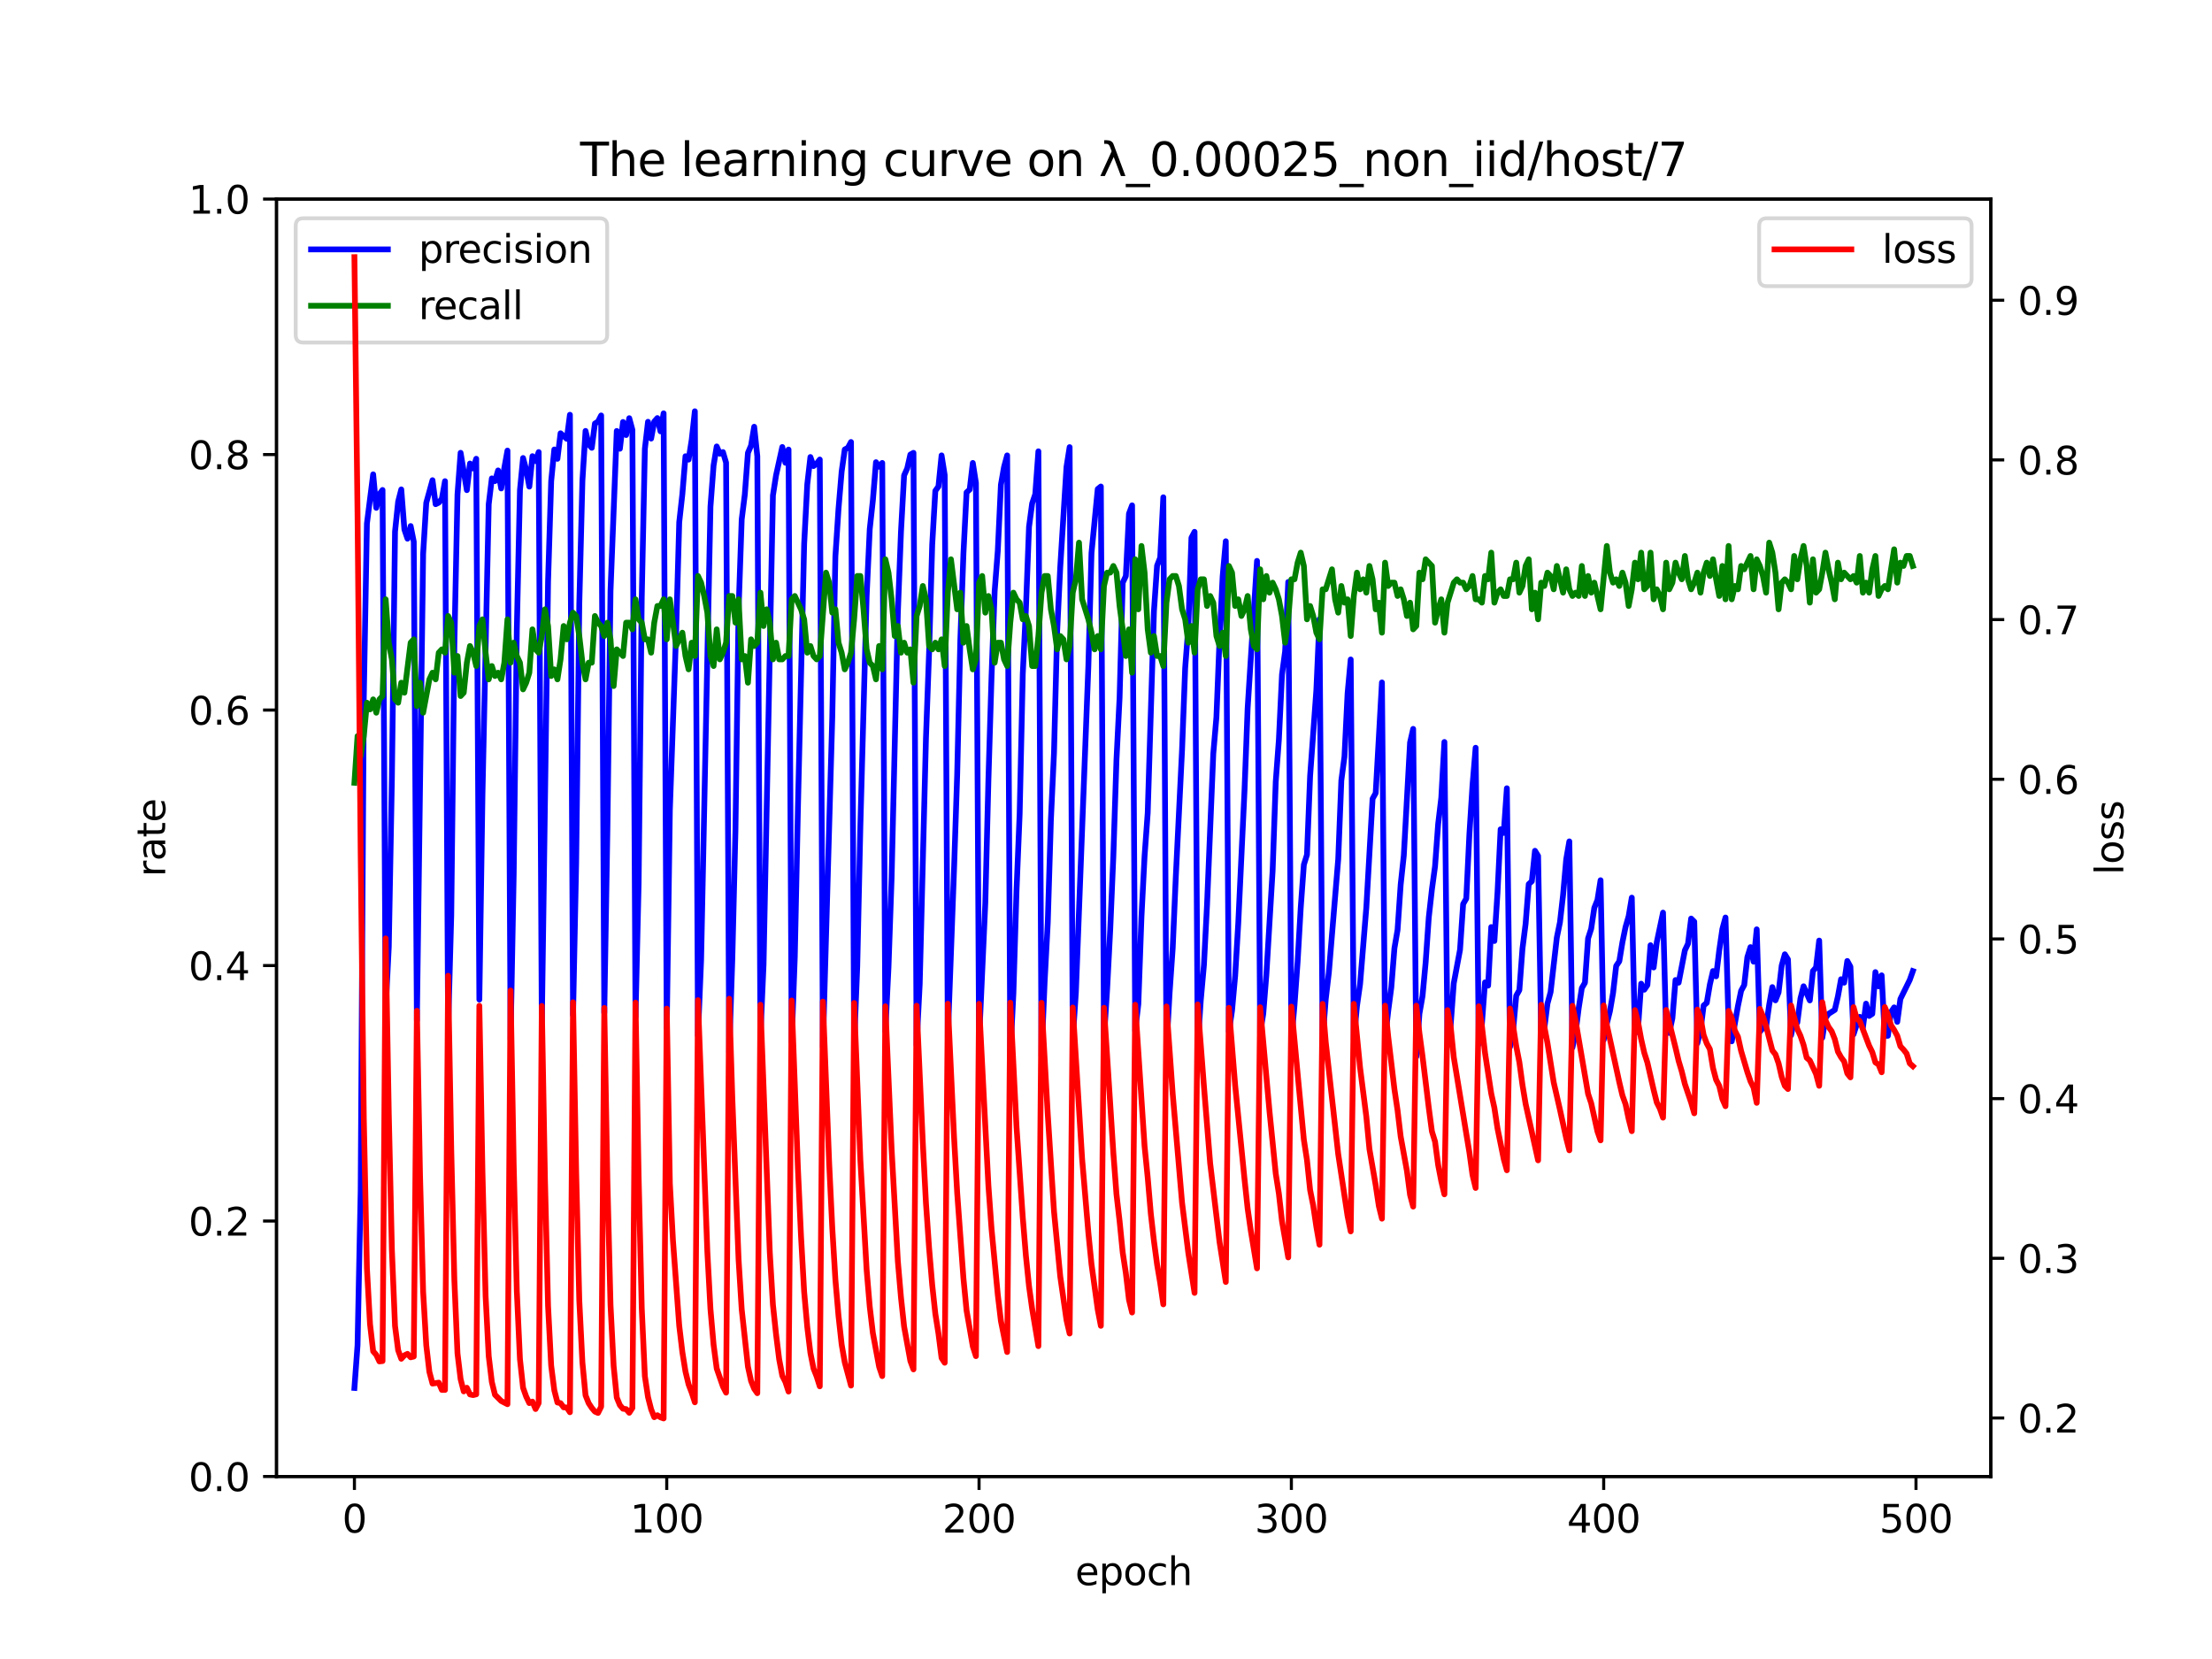 <?xml version="1.0" encoding="utf-8" standalone="no"?>
<!DOCTYPE svg PUBLIC "-//W3C//DTD SVG 1.1//EN"
  "http://www.w3.org/Graphics/SVG/1.1/DTD/svg11.dtd">
<svg xmlns:xlink="http://www.w3.org/1999/xlink" width="576pt" height="432pt" viewBox="0 0 576 432" xmlns="http://www.w3.org/2000/svg" version="1.1">
 <defs>
  <style type="text/css">*{stroke-linejoin: round; stroke-linecap: butt}</style>
 </defs>
 <g id="figure_1">
  <g id="patch_1">
   <path d="M 0 432 
L 576 432 
L 576 0 
L 0 0 
z
" style="fill: #ffffff"/>
  </g>
  <g id="axes_1">
   <g id="patch_2">
    <path d="M 72 384.48 
L 518.4 384.48 
L 518.4 51.84 
L 72 51.84 
z
" style="fill: #ffffff"/>
   </g>
   <g id="matplotlib.axis_1">
    <g id="xtick_1">
     <g id="line2d_1">
      <defs>
       <path id="m4d2479181d" d="M 0 0 
L 0 3.5 
" style="stroke: #000000; stroke-width: 0.8"/>
      </defs>
      <g>
       <use xlink:href="#m4d2479181d" x="92.291" y="384.48" style="stroke: #000000; stroke-width: 0.8"/>
      </g>
     </g>
     <g id="text_1">
      <!-- 0 -->
      <g transform="translate(89.11 399.078) scale(0.1 -0.1)">
       <defs>
        <path id="DejaVuSans-30" d="M 2034 4250 
Q 1547 4250 1301 3770 
Q 1056 3291 1056 2328 
Q 1056 1369 1301 889 
Q 1547 409 2034 409 
Q 2525 409 2770 889 
Q 3016 1369 3016 2328 
Q 3016 3291 2770 3770 
Q 2525 4250 2034 4250 
z
M 2034 4750 
Q 2819 4750 3233 4129 
Q 3647 3509 3647 2328 
Q 3647 1150 3233 529 
Q 2819 -91 2034 -91 
Q 1250 -91 836 529 
Q 422 1150 422 2328 
Q 422 3509 836 4129 
Q 1250 4750 2034 4750 
z
" transform="scale(0.016)"/>
       </defs>
       <use xlink:href="#DejaVuSans-30"/>
      </g>
     </g>
    </g>
    <g id="xtick_2">
     <g id="line2d_2">
      <g>
       <use xlink:href="#m4d2479181d" x="173.617" y="384.48" style="stroke: #000000; stroke-width: 0.8"/>
      </g>
     </g>
     <g id="text_2">
      <!-- 100 -->
      <g transform="translate(164.073 399.078) scale(0.1 -0.1)">
       <defs>
        <path id="DejaVuSans-31" d="M 794 531 
L 1825 531 
L 1825 4091 
L 703 3866 
L 703 4441 
L 1819 4666 
L 2450 4666 
L 2450 531 
L 3481 531 
L 3481 0 
L 794 0 
L 794 531 
z
" transform="scale(0.016)"/>
       </defs>
       <use xlink:href="#DejaVuSans-31"/>
       <use xlink:href="#DejaVuSans-30" x="63.623"/>
       <use xlink:href="#DejaVuSans-30" x="127.246"/>
      </g>
     </g>
    </g>
    <g id="xtick_3">
     <g id="line2d_3">
      <g>
       <use xlink:href="#m4d2479181d" x="254.943" y="384.48" style="stroke: #000000; stroke-width: 0.8"/>
      </g>
     </g>
     <g id="text_3">
      <!-- 200 -->
      <g transform="translate(245.4 399.078) scale(0.1 -0.1)">
       <defs>
        <path id="DejaVuSans-32" d="M 1228 531 
L 3431 531 
L 3431 0 
L 469 0 
L 469 531 
Q 828 903 1448 1529 
Q 2069 2156 2228 2338 
Q 2531 2678 2651 2914 
Q 2772 3150 2772 3378 
Q 2772 3750 2511 3984 
Q 2250 4219 1831 4219 
Q 1534 4219 1204 4116 
Q 875 4013 500 3803 
L 500 4441 
Q 881 4594 1212 4672 
Q 1544 4750 1819 4750 
Q 2544 4750 2975 4387 
Q 3406 4025 3406 3419 
Q 3406 3131 3298 2873 
Q 3191 2616 2906 2266 
Q 2828 2175 2409 1742 
Q 1991 1309 1228 531 
z
" transform="scale(0.016)"/>
       </defs>
       <use xlink:href="#DejaVuSans-32"/>
       <use xlink:href="#DejaVuSans-30" x="63.623"/>
       <use xlink:href="#DejaVuSans-30" x="127.246"/>
      </g>
     </g>
    </g>
    <g id="xtick_4">
     <g id="line2d_4">
      <g>
       <use xlink:href="#m4d2479181d" x="336.27" y="384.48" style="stroke: #000000; stroke-width: 0.8"/>
      </g>
     </g>
     <g id="text_4">
      <!-- 300 -->
      <g transform="translate(326.726 399.078) scale(0.1 -0.1)">
       <defs>
        <path id="DejaVuSans-33" d="M 2597 2516 
Q 3050 2419 3304 2112 
Q 3559 1806 3559 1356 
Q 3559 666 3084 287 
Q 2609 -91 1734 -91 
Q 1441 -91 1130 -33 
Q 819 25 488 141 
L 488 750 
Q 750 597 1062 519 
Q 1375 441 1716 441 
Q 2309 441 2620 675 
Q 2931 909 2931 1356 
Q 2931 1769 2642 2001 
Q 2353 2234 1838 2234 
L 1294 2234 
L 1294 2753 
L 1863 2753 
Q 2328 2753 2575 2939 
Q 2822 3125 2822 3475 
Q 2822 3834 2567 4026 
Q 2313 4219 1838 4219 
Q 1578 4219 1281 4162 
Q 984 4106 628 3988 
L 628 4550 
Q 988 4650 1302 4700 
Q 1616 4750 1894 4750 
Q 2613 4750 3031 4423 
Q 3450 4097 3450 3541 
Q 3450 3153 3228 2886 
Q 3006 2619 2597 2516 
z
" transform="scale(0.016)"/>
       </defs>
       <use xlink:href="#DejaVuSans-33"/>
       <use xlink:href="#DejaVuSans-30" x="63.623"/>
       <use xlink:href="#DejaVuSans-30" x="127.246"/>
      </g>
     </g>
    </g>
    <g id="xtick_5">
     <g id="line2d_5">
      <g>
       <use xlink:href="#m4d2479181d" x="417.596" y="384.48" style="stroke: #000000; stroke-width: 0.8"/>
      </g>
     </g>
     <g id="text_5">
      <!-- 400 -->
      <g transform="translate(408.052 399.078) scale(0.1 -0.1)">
       <defs>
        <path id="DejaVuSans-34" d="M 2419 4116 
L 825 1625 
L 2419 1625 
L 2419 4116 
z
M 2253 4666 
L 3047 4666 
L 3047 1625 
L 3713 1625 
L 3713 1100 
L 3047 1100 
L 3047 0 
L 2419 0 
L 2419 1100 
L 313 1100 
L 313 1709 
L 2253 4666 
z
" transform="scale(0.016)"/>
       </defs>
       <use xlink:href="#DejaVuSans-34"/>
       <use xlink:href="#DejaVuSans-30" x="63.623"/>
       <use xlink:href="#DejaVuSans-30" x="127.246"/>
      </g>
     </g>
    </g>
    <g id="xtick_6">
     <g id="line2d_6">
      <g>
       <use xlink:href="#m4d2479181d" x="498.922" y="384.48" style="stroke: #000000; stroke-width: 0.8"/>
      </g>
     </g>
     <g id="text_6">
      <!-- 500 -->
      <g transform="translate(489.379 399.078) scale(0.1 -0.1)">
       <defs>
        <path id="DejaVuSans-35" d="M 691 4666 
L 3169 4666 
L 3169 4134 
L 1269 4134 
L 1269 2991 
Q 1406 3038 1543 3061 
Q 1681 3084 1819 3084 
Q 2600 3084 3056 2656 
Q 3513 2228 3513 1497 
Q 3513 744 3044 326 
Q 2575 -91 1722 -91 
Q 1428 -91 1123 -41 
Q 819 9 494 109 
L 494 744 
Q 775 591 1075 516 
Q 1375 441 1709 441 
Q 2250 441 2565 725 
Q 2881 1009 2881 1497 
Q 2881 1984 2565 2268 
Q 2250 2553 1709 2553 
Q 1456 2553 1204 2497 
Q 953 2441 691 2322 
L 691 4666 
z
" transform="scale(0.016)"/>
       </defs>
       <use xlink:href="#DejaVuSans-35"/>
       <use xlink:href="#DejaVuSans-30" x="63.623"/>
       <use xlink:href="#DejaVuSans-30" x="127.246"/>
      </g>
     </g>
    </g>
    <g id="text_7">
     <!-- epoch -->
     <g transform="translate(279.972 412.757) scale(0.1 -0.1)">
      <defs>
       <path id="DejaVuSans-65" d="M 3597 1894 
L 3597 1613 
L 953 1613 
Q 991 1019 1311 708 
Q 1631 397 2203 397 
Q 2534 397 2845 478 
Q 3156 559 3463 722 
L 3463 178 
Q 3153 47 2828 -22 
Q 2503 -91 2169 -91 
Q 1331 -91 842 396 
Q 353 884 353 1716 
Q 353 2575 817 3079 
Q 1281 3584 2069 3584 
Q 2775 3584 3186 3129 
Q 3597 2675 3597 1894 
z
M 3022 2063 
Q 3016 2534 2758 2815 
Q 2500 3097 2075 3097 
Q 1594 3097 1305 2825 
Q 1016 2553 972 2059 
L 3022 2063 
z
" transform="scale(0.016)"/>
       <path id="DejaVuSans-70" d="M 1159 525 
L 1159 -1331 
L 581 -1331 
L 581 3500 
L 1159 3500 
L 1159 2969 
Q 1341 3281 1617 3432 
Q 1894 3584 2278 3584 
Q 2916 3584 3314 3078 
Q 3713 2572 3713 1747 
Q 3713 922 3314 415 
Q 2916 -91 2278 -91 
Q 1894 -91 1617 61 
Q 1341 213 1159 525 
z
M 3116 1747 
Q 3116 2381 2855 2742 
Q 2594 3103 2138 3103 
Q 1681 3103 1420 2742 
Q 1159 2381 1159 1747 
Q 1159 1113 1420 752 
Q 1681 391 2138 391 
Q 2594 391 2855 752 
Q 3116 1113 3116 1747 
z
" transform="scale(0.016)"/>
       <path id="DejaVuSans-6f" d="M 1959 3097 
Q 1497 3097 1228 2736 
Q 959 2375 959 1747 
Q 959 1119 1226 758 
Q 1494 397 1959 397 
Q 2419 397 2687 759 
Q 2956 1122 2956 1747 
Q 2956 2369 2687 2733 
Q 2419 3097 1959 3097 
z
M 1959 3584 
Q 2709 3584 3137 3096 
Q 3566 2609 3566 1747 
Q 3566 888 3137 398 
Q 2709 -91 1959 -91 
Q 1206 -91 779 398 
Q 353 888 353 1747 
Q 353 2609 779 3096 
Q 1206 3584 1959 3584 
z
" transform="scale(0.016)"/>
       <path id="DejaVuSans-63" d="M 3122 3366 
L 3122 2828 
Q 2878 2963 2633 3030 
Q 2388 3097 2138 3097 
Q 1578 3097 1268 2742 
Q 959 2388 959 1747 
Q 959 1106 1268 751 
Q 1578 397 2138 397 
Q 2388 397 2633 464 
Q 2878 531 3122 666 
L 3122 134 
Q 2881 22 2623 -34 
Q 2366 -91 2075 -91 
Q 1284 -91 818 406 
Q 353 903 353 1747 
Q 353 2603 823 3093 
Q 1294 3584 2113 3584 
Q 2378 3584 2631 3529 
Q 2884 3475 3122 3366 
z
" transform="scale(0.016)"/>
       <path id="DejaVuSans-68" d="M 3513 2113 
L 3513 0 
L 2938 0 
L 2938 2094 
Q 2938 2591 2744 2837 
Q 2550 3084 2163 3084 
Q 1697 3084 1428 2787 
Q 1159 2491 1159 1978 
L 1159 0 
L 581 0 
L 581 4863 
L 1159 4863 
L 1159 2956 
Q 1366 3272 1645 3428 
Q 1925 3584 2291 3584 
Q 2894 3584 3203 3211 
Q 3513 2838 3513 2113 
z
" transform="scale(0.016)"/>
      </defs>
      <use xlink:href="#DejaVuSans-65"/>
      <use xlink:href="#DejaVuSans-70" x="61.523"/>
      <use xlink:href="#DejaVuSans-6f" x="125"/>
      <use xlink:href="#DejaVuSans-63" x="186.182"/>
      <use xlink:href="#DejaVuSans-68" x="241.162"/>
     </g>
    </g>
   </g>
   <g id="matplotlib.axis_2">
    <g id="ytick_1">
     <g id="line2d_7">
      <defs>
       <path id="m20a72771af" d="M 0 0 
L -3.5 0 
" style="stroke: #000000; stroke-width: 0.8"/>
      </defs>
      <g>
       <use xlink:href="#m20a72771af" x="72" y="384.48" style="stroke: #000000; stroke-width: 0.8"/>
      </g>
     </g>
     <g id="text_8">
      <!-- 0.0 -->
      <g transform="translate(49.097 388.279) scale(0.1 -0.1)">
       <defs>
        <path id="DejaVuSans-2e" d="M 684 794 
L 1344 794 
L 1344 0 
L 684 0 
L 684 794 
z
" transform="scale(0.016)"/>
       </defs>
       <use xlink:href="#DejaVuSans-30"/>
       <use xlink:href="#DejaVuSans-2e" x="63.623"/>
       <use xlink:href="#DejaVuSans-30" x="95.41"/>
      </g>
     </g>
    </g>
    <g id="ytick_2">
     <g id="line2d_8">
      <g>
       <use xlink:href="#m20a72771af" x="72" y="317.952" style="stroke: #000000; stroke-width: 0.8"/>
      </g>
     </g>
     <g id="text_9">
      <!-- 0.2 -->
      <g transform="translate(49.097 321.751) scale(0.1 -0.1)">
       <use xlink:href="#DejaVuSans-30"/>
       <use xlink:href="#DejaVuSans-2e" x="63.623"/>
       <use xlink:href="#DejaVuSans-32" x="95.41"/>
      </g>
     </g>
    </g>
    <g id="ytick_3">
     <g id="line2d_9">
      <g>
       <use xlink:href="#m20a72771af" x="72" y="251.424" style="stroke: #000000; stroke-width: 0.8"/>
      </g>
     </g>
     <g id="text_10">
      <!-- 0.4 -->
      <g transform="translate(49.097 255.223) scale(0.1 -0.1)">
       <use xlink:href="#DejaVuSans-30"/>
       <use xlink:href="#DejaVuSans-2e" x="63.623"/>
       <use xlink:href="#DejaVuSans-34" x="95.41"/>
      </g>
     </g>
    </g>
    <g id="ytick_4">
     <g id="line2d_10">
      <g>
       <use xlink:href="#m20a72771af" x="72" y="184.896" style="stroke: #000000; stroke-width: 0.8"/>
      </g>
     </g>
     <g id="text_11">
      <!-- 0.6 -->
      <g transform="translate(49.097 188.695) scale(0.1 -0.1)">
       <defs>
        <path id="DejaVuSans-36" d="M 2113 2584 
Q 1688 2584 1439 2293 
Q 1191 2003 1191 1497 
Q 1191 994 1439 701 
Q 1688 409 2113 409 
Q 2538 409 2786 701 
Q 3034 994 3034 1497 
Q 3034 2003 2786 2293 
Q 2538 2584 2113 2584 
z
M 3366 4563 
L 3366 3988 
Q 3128 4100 2886 4159 
Q 2644 4219 2406 4219 
Q 1781 4219 1451 3797 
Q 1122 3375 1075 2522 
Q 1259 2794 1537 2939 
Q 1816 3084 2150 3084 
Q 2853 3084 3261 2657 
Q 3669 2231 3669 1497 
Q 3669 778 3244 343 
Q 2819 -91 2113 -91 
Q 1303 -91 875 529 
Q 447 1150 447 2328 
Q 447 3434 972 4092 
Q 1497 4750 2381 4750 
Q 2619 4750 2861 4703 
Q 3103 4656 3366 4563 
z
" transform="scale(0.016)"/>
       </defs>
       <use xlink:href="#DejaVuSans-30"/>
       <use xlink:href="#DejaVuSans-2e" x="63.623"/>
       <use xlink:href="#DejaVuSans-36" x="95.41"/>
      </g>
     </g>
    </g>
    <g id="ytick_5">
     <g id="line2d_11">
      <g>
       <use xlink:href="#m20a72771af" x="72" y="118.368" style="stroke: #000000; stroke-width: 0.8"/>
      </g>
     </g>
     <g id="text_12">
      <!-- 0.8 -->
      <g transform="translate(49.097 122.167) scale(0.1 -0.1)">
       <defs>
        <path id="DejaVuSans-38" d="M 2034 2216 
Q 1584 2216 1326 1975 
Q 1069 1734 1069 1313 
Q 1069 891 1326 650 
Q 1584 409 2034 409 
Q 2484 409 2743 651 
Q 3003 894 3003 1313 
Q 3003 1734 2745 1975 
Q 2488 2216 2034 2216 
z
M 1403 2484 
Q 997 2584 770 2862 
Q 544 3141 544 3541 
Q 544 4100 942 4425 
Q 1341 4750 2034 4750 
Q 2731 4750 3128 4425 
Q 3525 4100 3525 3541 
Q 3525 3141 3298 2862 
Q 3072 2584 2669 2484 
Q 3125 2378 3379 2068 
Q 3634 1759 3634 1313 
Q 3634 634 3220 271 
Q 2806 -91 2034 -91 
Q 1263 -91 848 271 
Q 434 634 434 1313 
Q 434 1759 690 2068 
Q 947 2378 1403 2484 
z
M 1172 3481 
Q 1172 3119 1398 2916 
Q 1625 2713 2034 2713 
Q 2441 2713 2670 2916 
Q 2900 3119 2900 3481 
Q 2900 3844 2670 4047 
Q 2441 4250 2034 4250 
Q 1625 4250 1398 4047 
Q 1172 3844 1172 3481 
z
" transform="scale(0.016)"/>
       </defs>
       <use xlink:href="#DejaVuSans-30"/>
       <use xlink:href="#DejaVuSans-2e" x="63.623"/>
       <use xlink:href="#DejaVuSans-38" x="95.41"/>
      </g>
     </g>
    </g>
    <g id="ytick_6">
     <g id="line2d_12">
      <g>
       <use xlink:href="#m20a72771af" x="72" y="51.84" style="stroke: #000000; stroke-width: 0.8"/>
      </g>
     </g>
     <g id="text_13">
      <!-- 1.0 -->
      <g transform="translate(49.097 55.639) scale(0.1 -0.1)">
       <use xlink:href="#DejaVuSans-31"/>
       <use xlink:href="#DejaVuSans-2e" x="63.623"/>
       <use xlink:href="#DejaVuSans-30" x="95.41"/>
      </g>
     </g>
    </g>
    <g id="text_14">
     <!-- rate -->
     <g transform="translate(43.017 228.316) rotate(-90) scale(0.1 -0.1)">
      <defs>
       <path id="DejaVuSans-72" d="M 2631 2963 
Q 2534 3019 2420 3045 
Q 2306 3072 2169 3072 
Q 1681 3072 1420 2755 
Q 1159 2438 1159 1844 
L 1159 0 
L 581 0 
L 581 3500 
L 1159 3500 
L 1159 2956 
Q 1341 3275 1631 3429 
Q 1922 3584 2338 3584 
Q 2397 3584 2469 3576 
Q 2541 3569 2628 3553 
L 2631 2963 
z
" transform="scale(0.016)"/>
       <path id="DejaVuSans-61" d="M 2194 1759 
Q 1497 1759 1228 1600 
Q 959 1441 959 1056 
Q 959 750 1161 570 
Q 1363 391 1709 391 
Q 2188 391 2477 730 
Q 2766 1069 2766 1631 
L 2766 1759 
L 2194 1759 
z
M 3341 1997 
L 3341 0 
L 2766 0 
L 2766 531 
Q 2569 213 2275 61 
Q 1981 -91 1556 -91 
Q 1019 -91 701 211 
Q 384 513 384 1019 
Q 384 1609 779 1909 
Q 1175 2209 1959 2209 
L 2766 2209 
L 2766 2266 
Q 2766 2663 2505 2880 
Q 2244 3097 1772 3097 
Q 1472 3097 1187 3025 
Q 903 2953 641 2809 
L 641 3341 
Q 956 3463 1253 3523 
Q 1550 3584 1831 3584 
Q 2591 3584 2966 3190 
Q 3341 2797 3341 1997 
z
" transform="scale(0.016)"/>
       <path id="DejaVuSans-74" d="M 1172 4494 
L 1172 3500 
L 2356 3500 
L 2356 3053 
L 1172 3053 
L 1172 1153 
Q 1172 725 1289 603 
Q 1406 481 1766 481 
L 2356 481 
L 2356 0 
L 1766 0 
Q 1100 0 847 248 
Q 594 497 594 1153 
L 594 3053 
L 172 3053 
L 172 3500 
L 594 3500 
L 594 4494 
L 1172 4494 
z
" transform="scale(0.016)"/>
      </defs>
      <use xlink:href="#DejaVuSans-72"/>
      <use xlink:href="#DejaVuSans-61" x="41.113"/>
      <use xlink:href="#DejaVuSans-74" x="102.393"/>
      <use xlink:href="#DejaVuSans-65" x="141.602"/>
     </g>
    </g>
   </g>
   <g id="line2d_13">
    <path d="M 92.291 361.417 
L 93.104 350.292 
L 93.917 310.178 
L 94.731 181.606 
L 95.544 136.337 
L 97.17 123.52 
L 97.984 132.246 
L 98.797 128.688 
L 99.61 127.59 
L 100.424 262.636 
L 101.237 246.57 
L 102.05 202.567 
L 102.863 138.432 
L 103.677 130.623 
L 104.49 127.44 
L 105.303 137.886 
L 106.116 140.276 
L 106.93 136.98 
L 107.743 141.061 
L 108.556 265.717 
L 110.183 144.182 
L 110.996 130.937 
L 112.622 125.042 
L 113.436 131.292 
L 114.249 130.893 
L 115.062 129.867 
L 115.876 125.294 
L 116.689 267.717 
L 117.502 238.415 
L 118.315 167.814 
L 119.129 128.763 
L 119.942 117.912 
L 121.568 127.631 
L 122.382 120.699 
L 123.195 121.981 
L 124.008 119.459 
L 124.821 260.288 
L 125.635 206.749 
L 127.261 131.292 
L 128.074 124.572 
L 128.888 125.28 
L 129.701 122.499 
L 130.514 127.195 
L 131.328 121.813 
L 132.141 117.328 
L 132.954 270.645 
L 133.767 227.574 
L 134.581 163.915 
L 135.394 127.631 
L 136.207 119.267 
L 137.02 122.333 
L 137.834 126.711 
L 138.647 118.786 
L 139.46 120.074 
L 140.273 117.72 
L 141.087 266.913 
L 142.713 151.449 
L 143.526 125.28 
L 144.34 117.042 
L 145.153 119.477 
L 145.966 112.824 
L 147.593 114.277 
L 148.406 108 
L 149.219 264.321 
L 150.033 224.664 
L 150.846 157.311 
L 151.659 125.17 
L 152.472 112.216 
L 153.286 115.724 
L 154.099 116.611 
L 154.912 110.291 
L 155.725 109.784 
L 156.539 108.183 
L 157.352 263.694 
L 158.165 215.855 
L 158.978 153.837 
L 160.605 112.22 
L 161.418 116.851 
L 162.232 109.885 
L 163.045 113.283 
L 163.858 108.895 
L 164.671 111.93 
L 165.485 264.802 
L 166.298 229.89 
L 167.111 155.566 
L 167.924 116.875 
L 168.738 109.833 
L 169.551 114.21 
L 170.364 109.784 
L 171.177 108.864 
L 171.991 112.32 
L 172.804 107.631 
L 173.617 267.87 
L 174.43 210.9 
L 176.057 164.779 
L 176.87 135.99 
L 177.684 128.681 
L 178.497 118.8 
L 179.31 119.681 
L 180.123 114.48 
L 180.937 107.092 
L 181.75 269.63 
L 182.563 250.019 
L 185.003 131.92 
L 185.816 121.185 
L 186.629 116.256 
L 187.443 118.151 
L 188.256 117.72 
L 189.069 120.48 
L 189.882 274.157 
L 190.696 249.585 
L 191.509 216.188 
L 192.322 159.005 
L 193.136 135.254 
L 193.949 128.763 
L 194.762 117.92 
L 195.575 116.015 
L 196.389 111.122 
L 197.202 118.793 
L 198.015 269.702 
L 198.828 251.11 
L 201.268 129.004 
L 202.081 123.79 
L 203.708 116.398 
L 204.521 120.514 
L 205.334 117.064 
L 206.148 271.451 
L 206.961 249.169 
L 207.774 210.525 
L 209.401 141.615 
L 210.214 126.109 
L 211.027 119.008 
L 211.841 121.363 
L 212.654 120.736 
L 213.467 119.66 
L 214.28 272.588 
L 216.72 186.88 
L 217.533 144.905 
L 218.347 132.48 
L 219.16 122.817 
L 219.973 117.042 
L 220.786 116.611 
L 221.6 115.096 
L 222.413 271.995 
L 223.226 251.621 
L 224.039 215.022 
L 225.666 155.328 
L 226.479 137.78 
L 227.293 130.293 
L 228.106 120.357 
L 228.919 121.536 
L 229.732 120.549 
L 230.546 268.541 
L 231.359 251.913 
L 232.172 228.536 
L 233.799 159.485 
L 234.612 138.486 
L 235.425 123.79 
L 236.238 121.981 
L 237.052 118.368 
L 237.865 117.92 
L 238.678 272.149 
L 239.491 256.239 
L 241.118 192.207 
L 241.931 169.901 
L 242.745 141.848 
L 243.558 127.813 
L 244.371 126.684 
L 245.184 118.58 
L 245.998 123.733 
L 246.811 270.148 
L 248.437 226.165 
L 249.251 201.633 
L 250.064 166.827 
L 250.877 144.133 
L 251.69 128.217 
L 252.504 127.487 
L 253.317 120.549 
L 254.13 125.76 
L 254.943 271.205 
L 256.57 235.167 
L 257.383 203.04 
L 258.197 176.079 
L 259.01 153.9 
L 259.823 143.437 
L 260.636 126.219 
L 261.45 121.587 
L 262.263 118.587 
L 263.076 275.025 
L 263.889 258.552 
L 264.703 231.802 
L 265.516 211.902 
L 266.329 175.462 
L 267.142 158.635 
L 267.956 137.182 
L 268.769 131.09 
L 269.582 128.684 
L 270.395 117.521 
L 271.209 274.977 
L 272.022 255.624 
L 272.835 240.318 
L 273.649 213.558 
L 274.462 195.984 
L 275.275 164.494 
L 276.088 147.685 
L 277.715 121.587 
L 278.528 116.43 
L 279.341 270.592 
L 280.155 258.452 
L 283.408 173.397 
L 284.221 144.029 
L 285.847 127.347 
L 286.661 126.684 
L 287.474 270.322 
L 288.287 257.693 
L 289.101 242.07 
L 289.914 222.895 
L 290.727 197.843 
L 291.54 181.632 
L 292.354 151.724 
L 293.167 150.012 
L 293.98 133.766 
L 294.793 131.59 
L 295.607 268.394 
L 296.42 261.455 
L 297.233 238.787 
L 298.046 222.929 
L 298.86 211.698 
L 300.486 159.143 
L 301.299 147.293 
L 302.113 145.213 
L 302.926 129.491 
L 303.739 273.175 
L 304.553 258.629 
L 305.366 246.941 
L 306.179 228.284 
L 307.806 195.232 
L 308.619 173.917 
L 309.432 163.31 
L 310.245 140.033 
L 311.059 138.486 
L 311.872 272.335 
L 312.685 260.374 
L 313.498 251.325 
L 314.312 235.562 
L 315.938 196.247 
L 316.751 186.779 
L 317.565 166.513 
L 318.378 150.057 
L 319.191 140.94 
L 320.005 268.65 
L 320.818 263.154 
L 321.631 254.121 
L 322.444 240.354 
L 324.071 205.789 
L 324.884 184.441 
L 327.324 146.056 
L 328.137 269.074 
L 328.95 263.978 
L 329.764 253.748 
L 331.39 226.697 
L 332.203 203.535 
L 333.017 192.628 
L 333.83 175.669 
L 334.643 169.596 
L 335.457 151.541 
L 336.27 270.782 
L 337.083 261.736 
L 337.896 250.446 
L 338.71 236.343 
L 339.523 225.163 
L 340.336 222.57 
L 341.149 202.087 
L 342.776 179.716 
L 343.589 161.238 
L 344.402 270.75 
L 345.216 260.207 
L 346.029 253.277 
L 348.469 223.745 
L 349.282 203.225 
L 350.095 197.057 
L 350.909 180.554 
L 351.722 171.725 
L 352.535 270.727 
L 353.348 262 
L 354.162 256.245 
L 355.788 236.329 
L 357.415 207.991 
L 358.228 206.524 
L 359.854 177.704 
L 360.668 270.551 
L 361.481 263.314 
L 362.294 257.126 
L 363.107 246.907 
L 363.921 242.151 
L 364.734 230.33 
L 365.547 222.771 
L 367.174 193.358 
L 367.987 189.801 
L 368.8 275.172 
L 369.614 263.965 
L 370.427 259.333 
L 371.24 250.547 
L 372.053 238.884 
L 372.867 231.6 
L 373.68 225.607 
L 374.493 214.566 
L 375.306 207.744 
L 376.12 193.212 
L 376.933 272.171 
L 377.746 266.947 
L 378.559 256.025 
L 380.186 247.33 
L 380.999 235.404 
L 381.812 234 
L 382.626 217.22 
L 383.439 204.494 
L 384.252 194.709 
L 385.066 271.888 
L 385.879 266.707 
L 386.692 255.808 
L 387.505 256.651 
L 388.319 241.403 
L 389.132 245.037 
L 389.945 232.498 
L 390.758 215.942 
L 391.572 216.89 
L 392.385 205.262 
L 393.198 272.63 
L 394.011 268.272 
L 394.825 259.283 
L 395.638 257.828 
L 396.451 246.996 
L 397.264 240.564 
L 398.078 230.22 
L 398.891 229.486 
L 399.704 221.542 
L 400.518 222.876 
L 401.331 269.894 
L 402.144 267.772 
L 402.957 261.33 
L 403.771 258.338 
L 405.397 244.123 
L 406.21 240.157 
L 407.024 233.02 
L 407.837 223.773 
L 408.65 219.093 
L 409.463 272.754 
L 410.277 268.95 
L 411.09 262.512 
L 411.903 257.294 
L 412.716 255.905 
L 413.53 244.366 
L 414.343 241.843 
L 415.156 236.394 
L 415.97 234.366 
L 416.783 229.208 
L 417.596 270.782 
L 418.409 266.556 
L 419.223 263.317 
L 420.036 258.565 
L 420.849 251.523 
L 421.662 250.319 
L 422.476 245.367 
L 423.289 241.386 
L 424.102 238.566 
L 424.915 233.744 
L 425.729 269.109 
L 426.542 267.665 
L 427.355 256.15 
L 428.168 257.715 
L 428.982 256.505 
L 429.795 246.13 
L 430.608 251.928 
L 431.422 245.357 
L 433.048 237.644 
L 433.861 268.816 
L 434.675 268.968 
L 435.488 265.139 
L 436.301 255.199 
L 437.114 255.885 
L 438.741 247.452 
L 439.554 245.751 
L 440.367 239.189 
L 441.181 239.995 
L 441.994 271.657 
L 442.807 268.341 
L 443.62 261.833 
L 444.434 261.147 
L 445.247 256.359 
L 446.06 252.86 
L 446.874 254.232 
L 447.687 247.48 
L 448.5 241.92 
L 449.313 238.915 
L 450.127 266.705 
L 450.94 271.158 
L 452.566 261.928 
L 453.38 258.003 
L 454.193 256.505 
L 455.006 249.252 
L 455.819 246.629 
L 456.633 250.416 
L 457.446 241.994 
L 458.259 268.65 
L 459.072 267.688 
L 459.886 267.415 
L 460.699 261.605 
L 461.512 257.037 
L 462.326 260.484 
L 463.139 258.407 
L 463.952 251.424 
L 464.765 248.492 
L 465.579 249.816 
L 466.392 269.568 
L 467.205 265.403 
L 468.018 266.276 
L 468.832 260.023 
L 469.645 256.823 
L 471.271 260.509 
L 472.085 252.86 
L 472.898 251.924 
L 473.711 244.918 
L 474.524 270.227 
L 475.338 265.126 
L 476.151 264.003 
L 477.778 262.974 
L 478.591 259.455 
L 479.404 254.986 
L 480.217 255.885 
L 481.031 250.231 
L 481.844 251.72 
L 482.657 269.335 
L 483.47 266.871 
L 484.284 264.782 
L 485.097 267.571 
L 485.91 261.348 
L 486.723 264.549 
L 487.537 264.003 
L 488.35 253.137 
L 489.163 256.839 
L 489.976 253.975 
L 490.79 269.732 
L 491.603 269.717 
L 492.416 263.52 
L 493.23 262.322 
L 494.043 266.09 
L 494.856 260.137 
L 497.296 255.172 
L 498.109 252.87 
L 498.109 252.87 
" clip-path="url(#p7ba875323a)" style="fill: none; stroke: #0000ff; stroke-width: 1.5; stroke-linecap: square"/>
   </g>
   <g id="line2d_14">
    <path d="M 92.291 203.83 
L 93.104 191.67 
L 93.917 196.881 
L 94.731 191.67 
L 95.544 182.985 
L 96.357 184.722 
L 97.17 182.117 
L 97.984 185.591 
L 98.797 182.117 
L 99.61 181.248 
L 100.424 156.061 
L 101.237 167.352 
L 102.05 171.695 
L 102.863 182.117 
L 103.677 182.985 
L 104.49 177.774 
L 105.303 180.38 
L 106.93 167.352 
L 107.743 166.484 
L 108.556 183.854 
L 109.369 177.774 
L 110.183 185.591 
L 111.809 176.906 
L 112.622 175.169 
L 113.436 176.906 
L 114.249 169.958 
L 115.062 169.089 
L 115.876 169.958 
L 116.689 160.404 
L 117.502 162.141 
L 118.315 175.169 
L 119.129 170.826 
L 119.942 181.248 
L 120.755 180.38 
L 121.568 172.563 
L 122.382 168.221 
L 123.195 169.958 
L 124.008 173.432 
L 124.821 163.01 
L 125.635 161.272 
L 126.448 169.958 
L 127.261 176.906 
L 128.074 173.432 
L 128.888 176.037 
L 129.701 175.169 
L 130.514 176.906 
L 131.328 172.563 
L 132.141 161.272 
L 132.954 172.563 
L 133.767 167.352 
L 134.581 170.826 
L 135.394 172.563 
L 136.207 179.511 
L 137.02 177.774 
L 137.834 175.169 
L 138.647 163.878 
L 139.46 169.089 
L 140.273 169.958 
L 141.087 165.615 
L 141.9 158.667 
L 142.713 163.01 
L 143.526 176.037 
L 144.34 174.3 
L 145.153 176.906 
L 145.966 171.695 
L 146.78 163.01 
L 147.593 166.484 
L 148.406 162.141 
L 149.219 159.535 
L 150.033 160.404 
L 150.846 165.615 
L 151.659 172.563 
L 152.472 176.906 
L 153.286 172.563 
L 154.099 172.563 
L 154.912 160.404 
L 155.725 162.141 
L 156.539 163.01 
L 157.352 165.615 
L 158.165 162.141 
L 158.978 166.484 
L 159.792 178.643 
L 160.605 169.089 
L 162.232 170.826 
L 163.045 162.141 
L 163.858 162.141 
L 164.671 163.878 
L 165.485 156.061 
L 166.298 161.272 
L 167.111 162.141 
L 167.924 166.484 
L 168.738 166.484 
L 169.551 169.958 
L 170.364 162.141 
L 171.177 157.798 
L 171.991 157.798 
L 172.804 156.061 
L 173.617 166.484 
L 174.43 156.061 
L 176.057 168.221 
L 177.684 164.747 
L 178.497 170.826 
L 179.31 174.3 
L 180.123 167.352 
L 180.937 170.826 
L 181.75 149.982 
L 182.563 151.719 
L 183.376 155.193 
L 184.19 159.535 
L 185.003 170.826 
L 185.816 173.432 
L 186.629 163.878 
L 187.443 171.695 
L 188.256 169.958 
L 189.069 167.352 
L 189.882 155.193 
L 190.696 155.193 
L 191.509 162.141 
L 192.322 156.061 
L 193.136 171.695 
L 193.949 170.826 
L 194.762 177.774 
L 195.575 166.484 
L 196.389 168.221 
L 197.202 167.352 
L 198.015 154.324 
L 198.828 163.01 
L 199.642 158.667 
L 200.455 162.141 
L 201.268 171.695 
L 202.081 167.352 
L 202.895 171.695 
L 203.708 171.695 
L 204.521 170.826 
L 205.334 170.826 
L 206.148 156.061 
L 206.961 155.193 
L 208.588 158.667 
L 209.401 161.272 
L 210.214 169.958 
L 211.027 168.221 
L 211.841 170.826 
L 212.654 171.695 
L 213.467 170.826 
L 215.094 149.113 
L 215.907 151.719 
L 216.72 159.535 
L 217.533 158.667 
L 218.347 167.352 
L 219.16 169.958 
L 219.973 174.3 
L 220.786 172.563 
L 221.6 169.958 
L 222.413 161.272 
L 223.226 149.982 
L 224.039 149.982 
L 224.853 158.667 
L 225.666 169.089 
L 226.479 172.563 
L 227.293 173.432 
L 228.106 176.906 
L 228.919 168.221 
L 229.732 174.3 
L 230.546 145.639 
L 231.359 149.113 
L 232.172 156.061 
L 232.985 165.615 
L 233.799 163.01 
L 234.612 169.958 
L 235.425 167.352 
L 236.238 169.958 
L 237.052 169.089 
L 237.865 177.774 
L 238.678 160.404 
L 239.491 157.798 
L 240.305 152.587 
L 241.118 156.061 
L 241.931 168.221 
L 242.745 169.089 
L 243.558 167.352 
L 244.371 169.089 
L 245.184 166.484 
L 245.998 173.432 
L 246.811 154.324 
L 247.624 145.639 
L 249.251 158.667 
L 250.064 154.324 
L 250.877 167.352 
L 251.69 163.01 
L 252.504 169.089 
L 253.317 174.3 
L 254.13 171.695 
L 254.943 151.719 
L 255.757 149.982 
L 256.57 159.535 
L 257.383 155.193 
L 258.197 158.667 
L 259.01 172.563 
L 259.823 167.352 
L 260.636 167.352 
L 261.45 171.695 
L 262.263 173.432 
L 263.076 162.141 
L 263.889 154.324 
L 264.703 156.061 
L 265.516 156.93 
L 266.329 161.272 
L 267.142 160.404 
L 267.956 163.01 
L 268.769 173.432 
L 269.582 173.432 
L 270.395 165.615 
L 271.209 154.324 
L 272.022 149.982 
L 272.835 149.982 
L 273.649 158.667 
L 274.462 163.01 
L 275.275 169.089 
L 276.088 165.615 
L 276.902 166.484 
L 277.715 171.695 
L 278.528 168.221 
L 279.341 154.324 
L 280.155 150.85 
L 280.968 141.297 
L 281.781 156.061 
L 283.408 161.272 
L 284.221 164.747 
L 285.034 169.089 
L 285.847 165.615 
L 286.661 169.089 
L 287.474 152.587 
L 288.287 149.113 
L 289.101 149.113 
L 289.914 147.376 
L 290.727 149.113 
L 291.54 157.798 
L 292.354 163.878 
L 293.167 170.826 
L 293.98 163.878 
L 294.793 175.169 
L 295.607 145.639 
L 296.42 158.667 
L 297.233 142.165 
L 298.046 149.113 
L 298.86 163.878 
L 299.673 169.958 
L 300.486 165.615 
L 301.299 170.826 
L 302.113 170.826 
L 302.926 173.432 
L 303.739 156.93 
L 304.553 150.85 
L 305.366 149.982 
L 306.179 149.982 
L 306.992 152.587 
L 307.806 158.667 
L 308.619 161.272 
L 309.432 167.352 
L 310.245 163.01 
L 311.059 169.958 
L 311.872 153.456 
L 312.685 150.85 
L 313.498 150.85 
L 314.312 157.798 
L 315.125 155.193 
L 315.938 156.93 
L 316.751 165.615 
L 317.565 168.221 
L 318.378 164.747 
L 319.191 170.826 
L 320.005 147.376 
L 320.818 149.113 
L 321.631 157.798 
L 322.444 156.061 
L 323.258 160.404 
L 324.071 158.667 
L 324.884 155.193 
L 325.697 163.878 
L 326.511 168.221 
L 327.324 169.089 
L 328.137 148.245 
L 328.95 156.061 
L 329.764 149.982 
L 330.577 154.324 
L 331.39 151.719 
L 332.203 153.456 
L 333.017 156.061 
L 333.83 160.404 
L 334.643 167.352 
L 335.457 161.272 
L 336.27 150.85 
L 337.083 150.85 
L 337.896 146.508 
L 338.71 143.902 
L 339.523 147.376 
L 340.336 161.272 
L 341.149 157.798 
L 341.963 160.404 
L 342.776 164.747 
L 343.589 166.484 
L 344.402 153.456 
L 345.216 153.456 
L 346.842 148.245 
L 347.655 156.061 
L 348.469 159.535 
L 349.282 152.587 
L 350.095 156.93 
L 350.909 156.061 
L 351.722 165.615 
L 352.535 155.193 
L 353.348 149.113 
L 354.162 153.456 
L 354.975 150.85 
L 355.788 154.324 
L 356.601 147.376 
L 357.415 150.85 
L 358.228 158.667 
L 359.041 156.93 
L 359.854 164.747 
L 360.668 146.508 
L 361.481 152.587 
L 362.294 151.719 
L 363.107 151.719 
L 363.921 155.193 
L 364.734 153.456 
L 365.547 156.061 
L 366.361 160.404 
L 367.174 156.93 
L 367.987 163.878 
L 368.8 163.01 
L 369.614 149.113 
L 370.427 150.85 
L 371.24 145.639 
L 372.867 147.376 
L 373.68 162.141 
L 374.493 158.667 
L 375.306 156.061 
L 376.12 164.747 
L 376.933 156.93 
L 378.559 151.719 
L 379.373 150.85 
L 380.186 151.719 
L 380.999 151.719 
L 381.812 153.456 
L 382.626 152.587 
L 383.439 149.982 
L 384.252 156.061 
L 385.066 156.061 
L 385.879 156.93 
L 386.692 149.982 
L 387.505 150.85 
L 388.319 143.902 
L 389.132 156.93 
L 389.945 154.324 
L 390.758 153.456 
L 391.572 155.193 
L 392.385 155.193 
L 393.198 150.85 
L 394.011 150.85 
L 394.825 146.508 
L 395.638 154.324 
L 396.451 152.587 
L 397.264 147.376 
L 398.078 145.639 
L 398.891 158.667 
L 399.704 154.324 
L 400.518 161.272 
L 401.331 151.719 
L 402.144 152.587 
L 402.957 149.113 
L 403.771 149.982 
L 404.584 153.456 
L 405.397 147.376 
L 407.024 154.324 
L 407.837 148.245 
L 408.65 153.456 
L 409.463 155.193 
L 410.277 154.324 
L 411.09 155.193 
L 411.903 147.376 
L 412.716 155.193 
L 413.53 149.982 
L 414.343 154.324 
L 415.156 151.719 
L 416.783 158.667 
L 418.409 142.165 
L 419.223 149.113 
L 420.036 151.719 
L 420.849 150.85 
L 421.662 152.587 
L 422.476 149.113 
L 423.289 151.719 
L 424.102 157.798 
L 424.915 153.456 
L 425.729 146.508 
L 426.542 150.85 
L 427.355 143.902 
L 428.168 153.456 
L 428.982 152.587 
L 429.795 143.902 
L 430.608 156.061 
L 431.422 153.456 
L 432.235 155.193 
L 433.048 158.667 
L 433.861 146.508 
L 434.675 153.456 
L 435.488 151.719 
L 436.301 146.508 
L 437.114 149.113 
L 437.928 150.85 
L 438.741 144.771 
L 439.554 150.85 
L 440.367 153.456 
L 441.181 151.719 
L 441.994 149.113 
L 442.807 154.324 
L 443.62 149.113 
L 444.434 146.508 
L 445.247 149.982 
L 446.06 145.639 
L 446.874 150.85 
L 447.687 155.193 
L 448.5 147.376 
L 449.313 156.061 
L 450.127 142.165 
L 450.94 156.061 
L 451.753 152.587 
L 452.566 153.456 
L 453.38 147.376 
L 454.193 148.245 
L 455.819 144.771 
L 456.633 153.456 
L 457.446 145.639 
L 458.259 147.376 
L 459.072 149.982 
L 459.886 154.324 
L 460.699 141.297 
L 461.512 143.902 
L 462.326 149.113 
L 463.139 158.667 
L 463.952 151.719 
L 464.765 150.85 
L 465.579 151.719 
L 466.392 153.456 
L 467.205 144.771 
L 468.018 150.85 
L 468.832 145.639 
L 469.645 142.165 
L 470.458 147.376 
L 471.271 156.93 
L 472.085 145.639 
L 472.898 154.324 
L 473.711 153.456 
L 474.524 149.113 
L 475.338 143.902 
L 476.151 148.245 
L 476.964 151.719 
L 477.778 156.061 
L 478.591 146.508 
L 479.404 150.85 
L 480.217 149.113 
L 481.844 150.85 
L 482.657 149.982 
L 483.47 151.719 
L 484.284 144.771 
L 485.097 154.324 
L 485.91 151.719 
L 486.723 154.324 
L 487.537 148.245 
L 488.35 144.771 
L 489.163 155.193 
L 489.976 153.456 
L 490.79 152.587 
L 491.603 153.456 
L 493.23 143.034 
L 494.043 151.719 
L 494.856 146.508 
L 495.669 147.376 
L 496.483 144.771 
L 497.296 144.771 
L 498.109 147.376 
L 498.109 147.376 
" clip-path="url(#p7ba875323a)" style="fill: none; stroke: #008000; stroke-width: 1.5; stroke-linecap: square"/>
   </g>
   <g id="patch_3">
    <path d="M 72 384.48 
L 72 51.84 
" style="fill: none; stroke: #000000; stroke-width: 0.8; stroke-linejoin: miter; stroke-linecap: square"/>
   </g>
   <g id="patch_4">
    <path d="M 518.4 384.48 
L 518.4 51.84 
" style="fill: none; stroke: #000000; stroke-width: 0.8; stroke-linejoin: miter; stroke-linecap: square"/>
   </g>
   <g id="patch_5">
    <path d="M 72 384.48 
L 518.4 384.48 
" style="fill: none; stroke: #000000; stroke-width: 0.8; stroke-linejoin: miter; stroke-linecap: square"/>
   </g>
   <g id="patch_6">
    <path d="M 72 51.84 
L 518.4 51.84 
" style="fill: none; stroke: #000000; stroke-width: 0.8; stroke-linejoin: miter; stroke-linecap: square"/>
   </g>
   <g id="legend_1">
    <g id="patch_7">
     <path d="M 79 89.196 
L 156.108 89.196 
Q 158.108 89.196 158.108 87.196 
L 158.108 58.84 
Q 158.108 56.84 156.108 56.84 
L 79 56.84 
Q 77 56.84 77 58.84 
L 77 87.196 
Q 77 89.196 79 89.196 
z
" style="fill: #ffffff; opacity: 0.8; stroke: #cccccc; stroke-linejoin: miter"/>
    </g>
    <g id="line2d_15">
     <path d="M 81 64.938 
L 91 64.938 
L 101 64.938 
" style="fill: none; stroke: #0000ff; stroke-width: 1.5; stroke-linecap: square"/>
    </g>
    <g id="text_15">
     <!-- precision -->
     <g transform="translate(109 68.438) scale(0.1 -0.1)">
      <defs>
       <path id="DejaVuSans-69" d="M 603 3500 
L 1178 3500 
L 1178 0 
L 603 0 
L 603 3500 
z
M 603 4863 
L 1178 4863 
L 1178 4134 
L 603 4134 
L 603 4863 
z
" transform="scale(0.016)"/>
       <path id="DejaVuSans-73" d="M 2834 3397 
L 2834 2853 
Q 2591 2978 2328 3040 
Q 2066 3103 1784 3103 
Q 1356 3103 1142 2972 
Q 928 2841 928 2578 
Q 928 2378 1081 2264 
Q 1234 2150 1697 2047 
L 1894 2003 
Q 2506 1872 2764 1633 
Q 3022 1394 3022 966 
Q 3022 478 2636 193 
Q 2250 -91 1575 -91 
Q 1294 -91 989 -36 
Q 684 19 347 128 
L 347 722 
Q 666 556 975 473 
Q 1284 391 1588 391 
Q 1994 391 2212 530 
Q 2431 669 2431 922 
Q 2431 1156 2273 1281 
Q 2116 1406 1581 1522 
L 1381 1569 
Q 847 1681 609 1914 
Q 372 2147 372 2553 
Q 372 3047 722 3315 
Q 1072 3584 1716 3584 
Q 2034 3584 2315 3537 
Q 2597 3491 2834 3397 
z
" transform="scale(0.016)"/>
       <path id="DejaVuSans-6e" d="M 3513 2113 
L 3513 0 
L 2938 0 
L 2938 2094 
Q 2938 2591 2744 2837 
Q 2550 3084 2163 3084 
Q 1697 3084 1428 2787 
Q 1159 2491 1159 1978 
L 1159 0 
L 581 0 
L 581 3500 
L 1159 3500 
L 1159 2956 
Q 1366 3272 1645 3428 
Q 1925 3584 2291 3584 
Q 2894 3584 3203 3211 
Q 3513 2838 3513 2113 
z
" transform="scale(0.016)"/>
      </defs>
      <use xlink:href="#DejaVuSans-70"/>
      <use xlink:href="#DejaVuSans-72" x="63.477"/>
      <use xlink:href="#DejaVuSans-65" x="102.34"/>
      <use xlink:href="#DejaVuSans-63" x="163.863"/>
      <use xlink:href="#DejaVuSans-69" x="218.844"/>
      <use xlink:href="#DejaVuSans-73" x="246.627"/>
      <use xlink:href="#DejaVuSans-69" x="298.727"/>
      <use xlink:href="#DejaVuSans-6f" x="326.51"/>
      <use xlink:href="#DejaVuSans-6e" x="387.691"/>
     </g>
    </g>
    <g id="line2d_16">
     <path d="M 81 79.617 
L 91 79.617 
L 101 79.617 
" style="fill: none; stroke: #008000; stroke-width: 1.5; stroke-linecap: square"/>
    </g>
    <g id="text_16">
     <!-- recall -->
     <g transform="translate(109 83.117) scale(0.1 -0.1)">
      <defs>
       <path id="DejaVuSans-6c" d="M 603 4863 
L 1178 4863 
L 1178 0 
L 603 0 
L 603 4863 
z
" transform="scale(0.016)"/>
      </defs>
      <use xlink:href="#DejaVuSans-72"/>
      <use xlink:href="#DejaVuSans-65" x="38.863"/>
      <use xlink:href="#DejaVuSans-63" x="100.387"/>
      <use xlink:href="#DejaVuSans-61" x="155.367"/>
      <use xlink:href="#DejaVuSans-6c" x="216.646"/>
      <use xlink:href="#DejaVuSans-6c" x="244.43"/>
     </g>
    </g>
   </g>
  </g>
  <g id="axes_2">
   <g id="matplotlib.axis_3">
    <g id="ytick_7">
     <g id="line2d_17">
      <defs>
       <path id="m3972795acc" d="M 0 0 
L 3.5 0 
" style="stroke: #000000; stroke-width: 0.8"/>
      </defs>
      <g>
       <use xlink:href="#m3972795acc" x="518.4" y="369.238" style="stroke: #000000; stroke-width: 0.8"/>
      </g>
     </g>
     <g id="text_17">
      <!-- 0.2 -->
      <g transform="translate(525.4 373.037) scale(0.1 -0.1)">
       <use xlink:href="#DejaVuSans-30"/>
       <use xlink:href="#DejaVuSans-2e" x="63.623"/>
       <use xlink:href="#DejaVuSans-32" x="95.41"/>
      </g>
     </g>
    </g>
    <g id="ytick_8">
     <g id="line2d_18">
      <g>
       <use xlink:href="#m3972795acc" x="518.4" y="327.659" style="stroke: #000000; stroke-width: 0.8"/>
      </g>
     </g>
     <g id="text_18">
      <!-- 0.3 -->
      <g transform="translate(525.4 331.459) scale(0.1 -0.1)">
       <use xlink:href="#DejaVuSans-30"/>
       <use xlink:href="#DejaVuSans-2e" x="63.623"/>
       <use xlink:href="#DejaVuSans-33" x="95.41"/>
      </g>
     </g>
    </g>
    <g id="ytick_9">
     <g id="line2d_19">
      <g>
       <use xlink:href="#m3972795acc" x="518.4" y="286.081" style="stroke: #000000; stroke-width: 0.8"/>
      </g>
     </g>
     <g id="text_19">
      <!-- 0.4 -->
      <g transform="translate(525.4 289.88) scale(0.1 -0.1)">
       <use xlink:href="#DejaVuSans-30"/>
       <use xlink:href="#DejaVuSans-2e" x="63.623"/>
       <use xlink:href="#DejaVuSans-34" x="95.41"/>
      </g>
     </g>
    </g>
    <g id="ytick_10">
     <g id="line2d_20">
      <g>
       <use xlink:href="#m3972795acc" x="518.4" y="244.502" style="stroke: #000000; stroke-width: 0.8"/>
      </g>
     </g>
     <g id="text_20">
      <!-- 0.5 -->
      <g transform="translate(525.4 248.301) scale(0.1 -0.1)">
       <use xlink:href="#DejaVuSans-30"/>
       <use xlink:href="#DejaVuSans-2e" x="63.623"/>
       <use xlink:href="#DejaVuSans-35" x="95.41"/>
      </g>
     </g>
    </g>
    <g id="ytick_11">
     <g id="line2d_21">
      <g>
       <use xlink:href="#m3972795acc" x="518.4" y="202.923" style="stroke: #000000; stroke-width: 0.8"/>
      </g>
     </g>
     <g id="text_21">
      <!-- 0.6 -->
      <g transform="translate(525.4 206.723) scale(0.1 -0.1)">
       <use xlink:href="#DejaVuSans-30"/>
       <use xlink:href="#DejaVuSans-2e" x="63.623"/>
       <use xlink:href="#DejaVuSans-36" x="95.41"/>
      </g>
     </g>
    </g>
    <g id="ytick_12">
     <g id="line2d_22">
      <g>
       <use xlink:href="#m3972795acc" x="518.4" y="161.345" style="stroke: #000000; stroke-width: 0.8"/>
      </g>
     </g>
     <g id="text_22">
      <!-- 0.7 -->
      <g transform="translate(525.4 165.144) scale(0.1 -0.1)">
       <defs>
        <path id="DejaVuSans-37" d="M 525 4666 
L 3525 4666 
L 3525 4397 
L 1831 0 
L 1172 0 
L 2766 4134 
L 525 4134 
L 525 4666 
z
" transform="scale(0.016)"/>
       </defs>
       <use xlink:href="#DejaVuSans-30"/>
       <use xlink:href="#DejaVuSans-2e" x="63.623"/>
       <use xlink:href="#DejaVuSans-37" x="95.41"/>
      </g>
     </g>
    </g>
    <g id="ytick_13">
     <g id="line2d_23">
      <g>
       <use xlink:href="#m3972795acc" x="518.4" y="119.766" style="stroke: #000000; stroke-width: 0.8"/>
      </g>
     </g>
     <g id="text_23">
      <!-- 0.8 -->
      <g transform="translate(525.4 123.565) scale(0.1 -0.1)">
       <use xlink:href="#DejaVuSans-30"/>
       <use xlink:href="#DejaVuSans-2e" x="63.623"/>
       <use xlink:href="#DejaVuSans-38" x="95.41"/>
      </g>
     </g>
    </g>
    <g id="ytick_14">
     <g id="line2d_24">
      <g>
       <use xlink:href="#m3972795acc" x="518.4" y="78.187" style="stroke: #000000; stroke-width: 0.8"/>
      </g>
     </g>
     <g id="text_24">
      <!-- 0.9 -->
      <g transform="translate(525.4 81.986) scale(0.1 -0.1)">
       <defs>
        <path id="DejaVuSans-39" d="M 703 97 
L 703 672 
Q 941 559 1184 500 
Q 1428 441 1663 441 
Q 2288 441 2617 861 
Q 2947 1281 2994 2138 
Q 2813 1869 2534 1725 
Q 2256 1581 1919 1581 
Q 1219 1581 811 2004 
Q 403 2428 403 3163 
Q 403 3881 828 4315 
Q 1253 4750 1959 4750 
Q 2769 4750 3195 4129 
Q 3622 3509 3622 2328 
Q 3622 1225 3098 567 
Q 2575 -91 1691 -91 
Q 1453 -91 1209 -44 
Q 966 3 703 97 
z
M 1959 2075 
Q 2384 2075 2632 2365 
Q 2881 2656 2881 3163 
Q 2881 3666 2632 3958 
Q 2384 4250 1959 4250 
Q 1534 4250 1286 3958 
Q 1038 3666 1038 3163 
Q 1038 2656 1286 2365 
Q 1534 2075 1959 2075 
z
" transform="scale(0.016)"/>
       </defs>
       <use xlink:href="#DejaVuSans-30"/>
       <use xlink:href="#DejaVuSans-2e" x="63.623"/>
       <use xlink:href="#DejaVuSans-39" x="95.41"/>
      </g>
     </g>
    </g>
    <g id="text_25">
     <!-- loss -->
     <g transform="translate(552.902 227.818) rotate(-90) scale(0.1 -0.1)">
      <use xlink:href="#DejaVuSans-6c"/>
      <use xlink:href="#DejaVuSans-6f" x="27.783"/>
      <use xlink:href="#DejaVuSans-73" x="88.965"/>
      <use xlink:href="#DejaVuSans-73" x="141.064"/>
     </g>
    </g>
   </g>
   <g id="line2d_25">
    <path d="M 92.291 66.96 
L 93.104 133.918 
L 93.917 221.889 
L 94.731 291.104 
L 95.544 330.239 
L 96.357 344.806 
L 97.17 351.873 
L 97.984 352.8 
L 98.797 354.508 
L 99.61 354.417 
L 100.424 244.352 
L 101.237 290.011 
L 102.05 325.516 
L 102.863 345.273 
L 103.677 351.604 
L 104.49 353.822 
L 105.303 352.937 
L 106.116 352.54 
L 106.93 353.437 
L 107.743 353.239 
L 108.556 263.195 
L 109.369 305.943 
L 110.183 336.349 
L 110.996 350.284 
L 111.809 357.222 
L 112.622 360.282 
L 114.249 360.036 
L 115.062 361.93 
L 115.876 361.932 
L 116.689 254.084 
L 117.502 299.359 
L 118.315 333.347 
L 119.129 352.422 
L 119.942 359.133 
L 120.755 362.317 
L 121.568 361.371 
L 122.382 363.103 
L 123.195 363.28 
L 124.008 363.082 
L 124.821 261.902 
L 125.635 305.399 
L 126.448 337.503 
L 127.261 353.133 
L 128.074 359.87 
L 128.888 363.187 
L 130.514 364.815 
L 132.141 365.65 
L 132.954 257.925 
L 133.767 303.378 
L 134.581 336.237 
L 135.394 353.904 
L 136.207 361.382 
L 137.02 363.672 
L 137.834 365.362 
L 138.647 364.978 
L 139.46 366.907 
L 140.273 365.358 
L 141.087 261.944 
L 141.9 306.88 
L 142.713 340.065 
L 143.526 355.635 
L 144.34 362.027 
L 145.153 365.2 
L 145.966 365.381 
L 146.78 366.473 
L 147.593 366.506 
L 148.406 367.747 
L 149.219 260.985 
L 150.033 305.231 
L 150.846 338.616 
L 151.659 354.781 
L 152.472 363.34 
L 153.286 365.377 
L 154.099 366.612 
L 154.912 367.575 
L 155.725 367.927 
L 156.539 366.296 
L 157.352 262.457 
L 158.165 307.486 
L 158.978 339.819 
L 159.792 355.759 
L 160.605 363.917 
L 161.418 365.9 
L 162.232 366.833 
L 163.045 366.931 
L 163.858 367.886 
L 164.671 366.636 
L 165.485 261.078 
L 166.298 306.434 
L 167.111 340.671 
L 167.924 358.38 
L 168.738 363.791 
L 169.551 366.975 
L 170.364 369.033 
L 171.177 368.523 
L 171.991 369.066 
L 172.804 369.36 
L 173.617 262.641 
L 174.43 308.16 
L 175.244 323.114 
L 176.87 345.205 
L 177.684 352.08 
L 178.497 357.147 
L 179.31 360.51 
L 180.123 362.648 
L 180.937 365.159 
L 181.75 260.438 
L 184.19 325.912 
L 185.003 340.911 
L 185.816 350.148 
L 186.629 356.351 
L 188.256 361.058 
L 189.069 362.644 
L 189.882 260.072 
L 190.696 286.032 
L 192.322 327.95 
L 193.136 340.95 
L 194.762 355.869 
L 195.575 359.61 
L 196.389 361.63 
L 197.202 362.785 
L 198.015 261.63 
L 200.455 326.14 
L 201.268 339.742 
L 202.081 347.418 
L 202.895 353.971 
L 203.708 358.248 
L 204.521 359.868 
L 205.334 362.361 
L 206.148 260.533 
L 207.774 304.254 
L 208.588 321.967 
L 209.401 336.435 
L 210.214 345.565 
L 211.027 352.289 
L 211.841 356.37 
L 212.654 358.421 
L 213.467 360.999 
L 214.28 260.807 
L 215.907 302.766 
L 216.72 319.69 
L 217.533 333.194 
L 218.347 342.679 
L 219.16 350.077 
L 219.973 354.749 
L 221.6 360.805 
L 222.413 261.175 
L 224.039 302.07 
L 225.666 330.625 
L 226.479 340.255 
L 227.293 347.138 
L 228.919 355.9 
L 229.732 358.334 
L 230.546 262.039 
L 232.172 299.236 
L 233.799 328.432 
L 234.612 337.851 
L 235.425 345.423 
L 237.052 354.382 
L 237.865 356.589 
L 238.678 261.878 
L 240.305 297.745 
L 241.118 313.277 
L 241.931 324.929 
L 242.745 334.584 
L 243.558 342.096 
L 244.371 347.237 
L 245.184 353.618 
L 245.998 354.856 
L 246.811 261.375 
L 248.437 296.196 
L 249.251 310.642 
L 250.877 332.87 
L 251.69 341.239 
L 253.317 350.599 
L 254.13 353.138 
L 254.943 261.39 
L 256.57 293.217 
L 257.383 308.741 
L 258.197 320.024 
L 259.823 337.141 
L 260.636 343.988 
L 262.263 352.066 
L 263.076 261.093 
L 264.703 293.479 
L 266.329 317.042 
L 267.142 326.978 
L 267.956 334.927 
L 268.769 340.815 
L 270.395 350.527 
L 271.209 261.131 
L 272.835 290.18 
L 274.462 315.45 
L 276.088 332.373 
L 277.715 343.753 
L 278.528 347.246 
L 279.341 262.352 
L 281.781 301.797 
L 283.408 321.009 
L 284.221 329.165 
L 285.847 341.015 
L 286.661 345.244 
L 287.474 262.418 
L 289.101 287.532 
L 289.914 300.248 
L 290.727 310.954 
L 291.54 317.964 
L 292.354 326.16 
L 293.167 331.507 
L 293.98 338.44 
L 294.793 341.773 
L 295.607 261.631 
L 298.046 298.484 
L 298.86 306.61 
L 299.673 316.074 
L 300.486 323.156 
L 301.299 329.242 
L 302.113 334.051 
L 302.926 339.65 
L 303.739 262.081 
L 305.366 284.816 
L 307.806 313.186 
L 309.432 326.23 
L 311.059 336.668 
L 311.872 261.56 
L 313.498 282.815 
L 315.125 302.924 
L 317.565 323.389 
L 319.191 333.825 
L 320.005 262.43 
L 321.631 282.585 
L 324.071 307.06 
L 324.884 314.701 
L 325.697 320.407 
L 327.324 330.282 
L 328.137 262.285 
L 330.577 289.429 
L 332.203 305.619 
L 333.017 310.826 
L 333.83 317.999 
L 335.457 327.427 
L 336.27 262.124 
L 337.896 279.589 
L 339.523 296.793 
L 340.336 302.075 
L 341.149 309.87 
L 341.963 313.953 
L 342.776 319.462 
L 343.589 324.12 
L 344.402 261.41 
L 345.216 271.349 
L 348.469 300.547 
L 350.909 316.682 
L 351.722 320.656 
L 352.535 261.4 
L 354.162 278.028 
L 355.788 290.768 
L 356.601 299.243 
L 358.228 308.612 
L 359.041 314.017 
L 359.854 317.34 
L 360.668 261.875 
L 361.481 269.918 
L 363.107 283.635 
L 363.921 289.129 
L 364.734 295.958 
L 366.361 304.905 
L 367.174 311.132 
L 367.987 314.195 
L 368.8 261.869 
L 369.614 269.044 
L 370.427 275.111 
L 372.053 288.472 
L 372.867 294.615 
L 373.68 297.259 
L 374.493 303.379 
L 375.306 307.578 
L 376.12 310.999 
L 376.933 263.038 
L 377.746 267.3 
L 378.559 275.313 
L 381.812 295.18 
L 382.626 300.081 
L 383.439 305.963 
L 384.252 309.344 
L 385.066 262.037 
L 385.879 267.121 
L 386.692 274.158 
L 388.319 284.779 
L 389.132 288.466 
L 389.945 293.825 
L 391.572 301.826 
L 392.385 304.735 
L 393.198 262.626 
L 394.011 267.141 
L 394.825 272.447 
L 395.638 276.594 
L 396.451 282.534 
L 397.264 287.437 
L 400.518 302.15 
L 401.331 261.639 
L 402.144 267.344 
L 402.957 271.597 
L 404.584 281.867 
L 406.21 288.959 
L 407.837 296.38 
L 408.65 299.536 
L 409.463 261.914 
L 410.277 265.792 
L 413.53 284.823 
L 414.343 287.26 
L 415.97 294.623 
L 416.783 296.952 
L 417.596 261.823 
L 418.409 266.857 
L 421.662 281.803 
L 422.476 285.247 
L 423.289 287.523 
L 424.102 291.394 
L 424.915 294.556 
L 425.729 263.025 
L 426.542 266.139 
L 427.355 270.592 
L 428.168 274.152 
L 428.982 276.717 
L 430.608 283.818 
L 431.422 287.077 
L 432.235 288.682 
L 433.048 291.037 
L 433.861 263.004 
L 436.301 272.81 
L 437.114 276.271 
L 437.928 279.005 
L 438.741 282.287 
L 440.367 287.088 
L 441.181 289.903 
L 441.994 262.898 
L 442.807 264.988 
L 443.62 269.508 
L 444.434 271.697 
L 445.247 273.199 
L 446.06 278.096 
L 446.874 281.177 
L 447.687 282.746 
L 448.5 286.167 
L 449.313 288.052 
L 450.127 263.234 
L 450.94 265.051 
L 451.753 268.364 
L 452.566 269.984 
L 453.38 273.662 
L 455.006 279.164 
L 455.819 281.558 
L 456.633 283.219 
L 457.446 287.18 
L 458.259 262.712 
L 459.072 264.653 
L 459.886 267.226 
L 461.512 273.538 
L 462.326 274.559 
L 463.139 276.896 
L 463.952 280.405 
L 464.765 282.756 
L 465.579 283.579 
L 466.392 261.829 
L 468.018 267.959 
L 468.832 269.717 
L 469.645 272.106 
L 470.458 275.442 
L 471.271 276.137 
L 472.898 279.67 
L 473.711 282.746 
L 474.524 260.98 
L 475.338 265.659 
L 476.151 267.401 
L 476.964 268.543 
L 477.778 270.61 
L 478.591 273.839 
L 479.404 275.308 
L 480.217 276.398 
L 481.031 279.513 
L 481.844 280.544 
L 482.657 262.265 
L 483.47 265.2 
L 484.284 265.907 
L 486.723 272.309 
L 487.537 273.974 
L 488.35 276.653 
L 489.163 277.186 
L 489.976 279.217 
L 490.79 262.232 
L 491.603 264.229 
L 492.416 266.964 
L 493.23 268.21 
L 494.043 269.702 
L 494.856 272.453 
L 495.669 273.317 
L 496.483 274.355 
L 497.296 276.905 
L 498.109 277.638 
L 498.109 277.638 
" clip-path="url(#p7ba875323a)" style="fill: none; stroke: #ff0000; stroke-width: 1.5; stroke-linecap: square"/>
   </g>
   <g id="patch_8">
    <path d="M 72 384.48 
L 72 51.84 
" style="fill: none; stroke: #000000; stroke-width: 0.8; stroke-linejoin: miter; stroke-linecap: square"/>
   </g>
   <g id="patch_9">
    <path d="M 518.4 384.48 
L 518.4 51.84 
" style="fill: none; stroke: #000000; stroke-width: 0.8; stroke-linejoin: miter; stroke-linecap: square"/>
   </g>
   <g id="patch_10">
    <path d="M 72 384.48 
L 518.4 384.48 
" style="fill: none; stroke: #000000; stroke-width: 0.8; stroke-linejoin: miter; stroke-linecap: square"/>
   </g>
   <g id="patch_11">
    <path d="M 72 51.84 
L 518.4 51.84 
" style="fill: none; stroke: #000000; stroke-width: 0.8; stroke-linejoin: miter; stroke-linecap: square"/>
   </g>
   <g id="text_26">
    <!-- The learning curve on λ_0.00025_non_iid/host/7 -->
    <g transform="translate(151.057 45.84) scale(0.12 -0.12)">
     <defs>
      <path id="DejaVuSans-54" d="M -19 4666 
L 3928 4666 
L 3928 4134 
L 2272 4134 
L 2272 0 
L 1638 0 
L 1638 4134 
L -19 4134 
L -19 4666 
z
" transform="scale(0.016)"/>
      <path id="DejaVuSans-20" transform="scale(0.016)"/>
      <path id="DejaVuSans-67" d="M 2906 1791 
Q 2906 2416 2648 2759 
Q 2391 3103 1925 3103 
Q 1463 3103 1205 2759 
Q 947 2416 947 1791 
Q 947 1169 1205 825 
Q 1463 481 1925 481 
Q 2391 481 2648 825 
Q 2906 1169 2906 1791 
z
M 3481 434 
Q 3481 -459 3084 -895 
Q 2688 -1331 1869 -1331 
Q 1566 -1331 1297 -1286 
Q 1028 -1241 775 -1147 
L 775 -588 
Q 1028 -725 1275 -790 
Q 1522 -856 1778 -856 
Q 2344 -856 2625 -561 
Q 2906 -266 2906 331 
L 2906 616 
Q 2728 306 2450 153 
Q 2172 0 1784 0 
Q 1141 0 747 490 
Q 353 981 353 1791 
Q 353 2603 747 3093 
Q 1141 3584 1784 3584 
Q 2172 3584 2450 3431 
Q 2728 3278 2906 2969 
L 2906 3500 
L 3481 3500 
L 3481 434 
z
" transform="scale(0.016)"/>
      <path id="DejaVuSans-75" d="M 544 1381 
L 544 3500 
L 1119 3500 
L 1119 1403 
Q 1119 906 1312 657 
Q 1506 409 1894 409 
Q 2359 409 2629 706 
Q 2900 1003 2900 1516 
L 2900 3500 
L 3475 3500 
L 3475 0 
L 2900 0 
L 2900 538 
Q 2691 219 2414 64 
Q 2138 -91 1772 -91 
Q 1169 -91 856 284 
Q 544 659 544 1381 
z
M 1991 3584 
L 1991 3584 
z
" transform="scale(0.016)"/>
      <path id="DejaVuSans-76" d="M 191 3500 
L 800 3500 
L 1894 563 
L 2988 3500 
L 3597 3500 
L 2284 0 
L 1503 0 
L 191 3500 
z
" transform="scale(0.016)"/>
      <path id="DejaVuSans-3bb" d="M 1981 4316 
L 3597 0 
L 2988 0 
L 2006 2588 
L 800 0 
L 191 0 
L 1725 3356 
L 1494 3975 
Q 1347 4369 1013 4369 
L 713 4369 
L 713 4863 
L 1078 4856 
Q 1784 4847 1981 4316 
z
" transform="scale(0.016)"/>
      <path id="DejaVuSans-5f" d="M 3263 -1063 
L 3263 -1509 
L -63 -1509 
L -63 -1063 
L 3263 -1063 
z
" transform="scale(0.016)"/>
      <path id="DejaVuSans-64" d="M 2906 2969 
L 2906 4863 
L 3481 4863 
L 3481 0 
L 2906 0 
L 2906 525 
Q 2725 213 2448 61 
Q 2172 -91 1784 -91 
Q 1150 -91 751 415 
Q 353 922 353 1747 
Q 353 2572 751 3078 
Q 1150 3584 1784 3584 
Q 2172 3584 2448 3432 
Q 2725 3281 2906 2969 
z
M 947 1747 
Q 947 1113 1208 752 
Q 1469 391 1925 391 
Q 2381 391 2643 752 
Q 2906 1113 2906 1747 
Q 2906 2381 2643 2742 
Q 2381 3103 1925 3103 
Q 1469 3103 1208 2742 
Q 947 2381 947 1747 
z
" transform="scale(0.016)"/>
      <path id="DejaVuSans-2f" d="M 1625 4666 
L 2156 4666 
L 531 -594 
L 0 -594 
L 1625 4666 
z
" transform="scale(0.016)"/>
     </defs>
     <use xlink:href="#DejaVuSans-54"/>
     <use xlink:href="#DejaVuSans-68" x="61.084"/>
     <use xlink:href="#DejaVuSans-65" x="124.463"/>
     <use xlink:href="#DejaVuSans-20" x="185.986"/>
     <use xlink:href="#DejaVuSans-6c" x="217.773"/>
     <use xlink:href="#DejaVuSans-65" x="245.557"/>
     <use xlink:href="#DejaVuSans-61" x="307.08"/>
     <use xlink:href="#DejaVuSans-72" x="368.359"/>
     <use xlink:href="#DejaVuSans-6e" x="407.723"/>
     <use xlink:href="#DejaVuSans-69" x="471.102"/>
     <use xlink:href="#DejaVuSans-6e" x="498.885"/>
     <use xlink:href="#DejaVuSans-67" x="562.264"/>
     <use xlink:href="#DejaVuSans-20" x="625.74"/>
     <use xlink:href="#DejaVuSans-63" x="657.527"/>
     <use xlink:href="#DejaVuSans-75" x="712.508"/>
     <use xlink:href="#DejaVuSans-72" x="775.887"/>
     <use xlink:href="#DejaVuSans-76" x="817"/>
     <use xlink:href="#DejaVuSans-65" x="876.18"/>
     <use xlink:href="#DejaVuSans-20" x="937.703"/>
     <use xlink:href="#DejaVuSans-6f" x="969.49"/>
     <use xlink:href="#DejaVuSans-6e" x="1030.672"/>
     <use xlink:href="#DejaVuSans-20" x="1094.051"/>
     <use xlink:href="#DejaVuSans-3bb" x="1125.838"/>
     <use xlink:href="#DejaVuSans-5f" x="1185.018"/>
     <use xlink:href="#DejaVuSans-30" x="1235.018"/>
     <use xlink:href="#DejaVuSans-2e" x="1298.641"/>
     <use xlink:href="#DejaVuSans-30" x="1330.428"/>
     <use xlink:href="#DejaVuSans-30" x="1394.051"/>
     <use xlink:href="#DejaVuSans-30" x="1457.674"/>
     <use xlink:href="#DejaVuSans-32" x="1521.297"/>
     <use xlink:href="#DejaVuSans-35" x="1584.92"/>
     <use xlink:href="#DejaVuSans-5f" x="1648.543"/>
     <use xlink:href="#DejaVuSans-6e" x="1698.543"/>
     <use xlink:href="#DejaVuSans-6f" x="1761.922"/>
     <use xlink:href="#DejaVuSans-6e" x="1823.104"/>
     <use xlink:href="#DejaVuSans-5f" x="1886.482"/>
     <use xlink:href="#DejaVuSans-69" x="1936.482"/>
     <use xlink:href="#DejaVuSans-69" x="1964.266"/>
     <use xlink:href="#DejaVuSans-64" x="1992.049"/>
     <use xlink:href="#DejaVuSans-2f" x="2055.525"/>
     <use xlink:href="#DejaVuSans-68" x="2089.217"/>
     <use xlink:href="#DejaVuSans-6f" x="2152.596"/>
     <use xlink:href="#DejaVuSans-73" x="2213.777"/>
     <use xlink:href="#DejaVuSans-74" x="2265.877"/>
     <use xlink:href="#DejaVuSans-2f" x="2305.086"/>
     <use xlink:href="#DejaVuSans-37" x="2338.777"/>
    </g>
   </g>
   <g id="legend_2">
    <g id="patch_12">
     <path d="M 460.084 74.518 
L 511.4 74.518 
Q 513.4 74.518 513.4 72.518 
L 513.4 58.84 
Q 513.4 56.84 511.4 56.84 
L 460.084 56.84 
Q 458.084 56.84 458.084 58.84 
L 458.084 72.518 
Q 458.084 74.518 460.084 74.518 
z
" style="fill: #ffffff; opacity: 0.8; stroke: #cccccc; stroke-linejoin: miter"/>
    </g>
    <g id="line2d_26">
     <path d="M 462.084 64.938 
L 472.084 64.938 
L 482.084 64.938 
" style="fill: none; stroke: #ff0000; stroke-width: 1.5; stroke-linecap: square"/>
    </g>
    <g id="text_27">
     <!-- loss -->
     <g transform="translate(490.084 68.438) scale(0.1 -0.1)">
      <use xlink:href="#DejaVuSans-6c"/>
      <use xlink:href="#DejaVuSans-6f" x="27.783"/>
      <use xlink:href="#DejaVuSans-73" x="88.965"/>
      <use xlink:href="#DejaVuSans-73" x="141.064"/>
     </g>
    </g>
   </g>
  </g>
 </g>
 <defs>
  <clipPath id="p7ba875323a">
   <rect x="72" y="51.84" width="446.4" height="332.64"/>
  </clipPath>
 </defs>
</svg>
